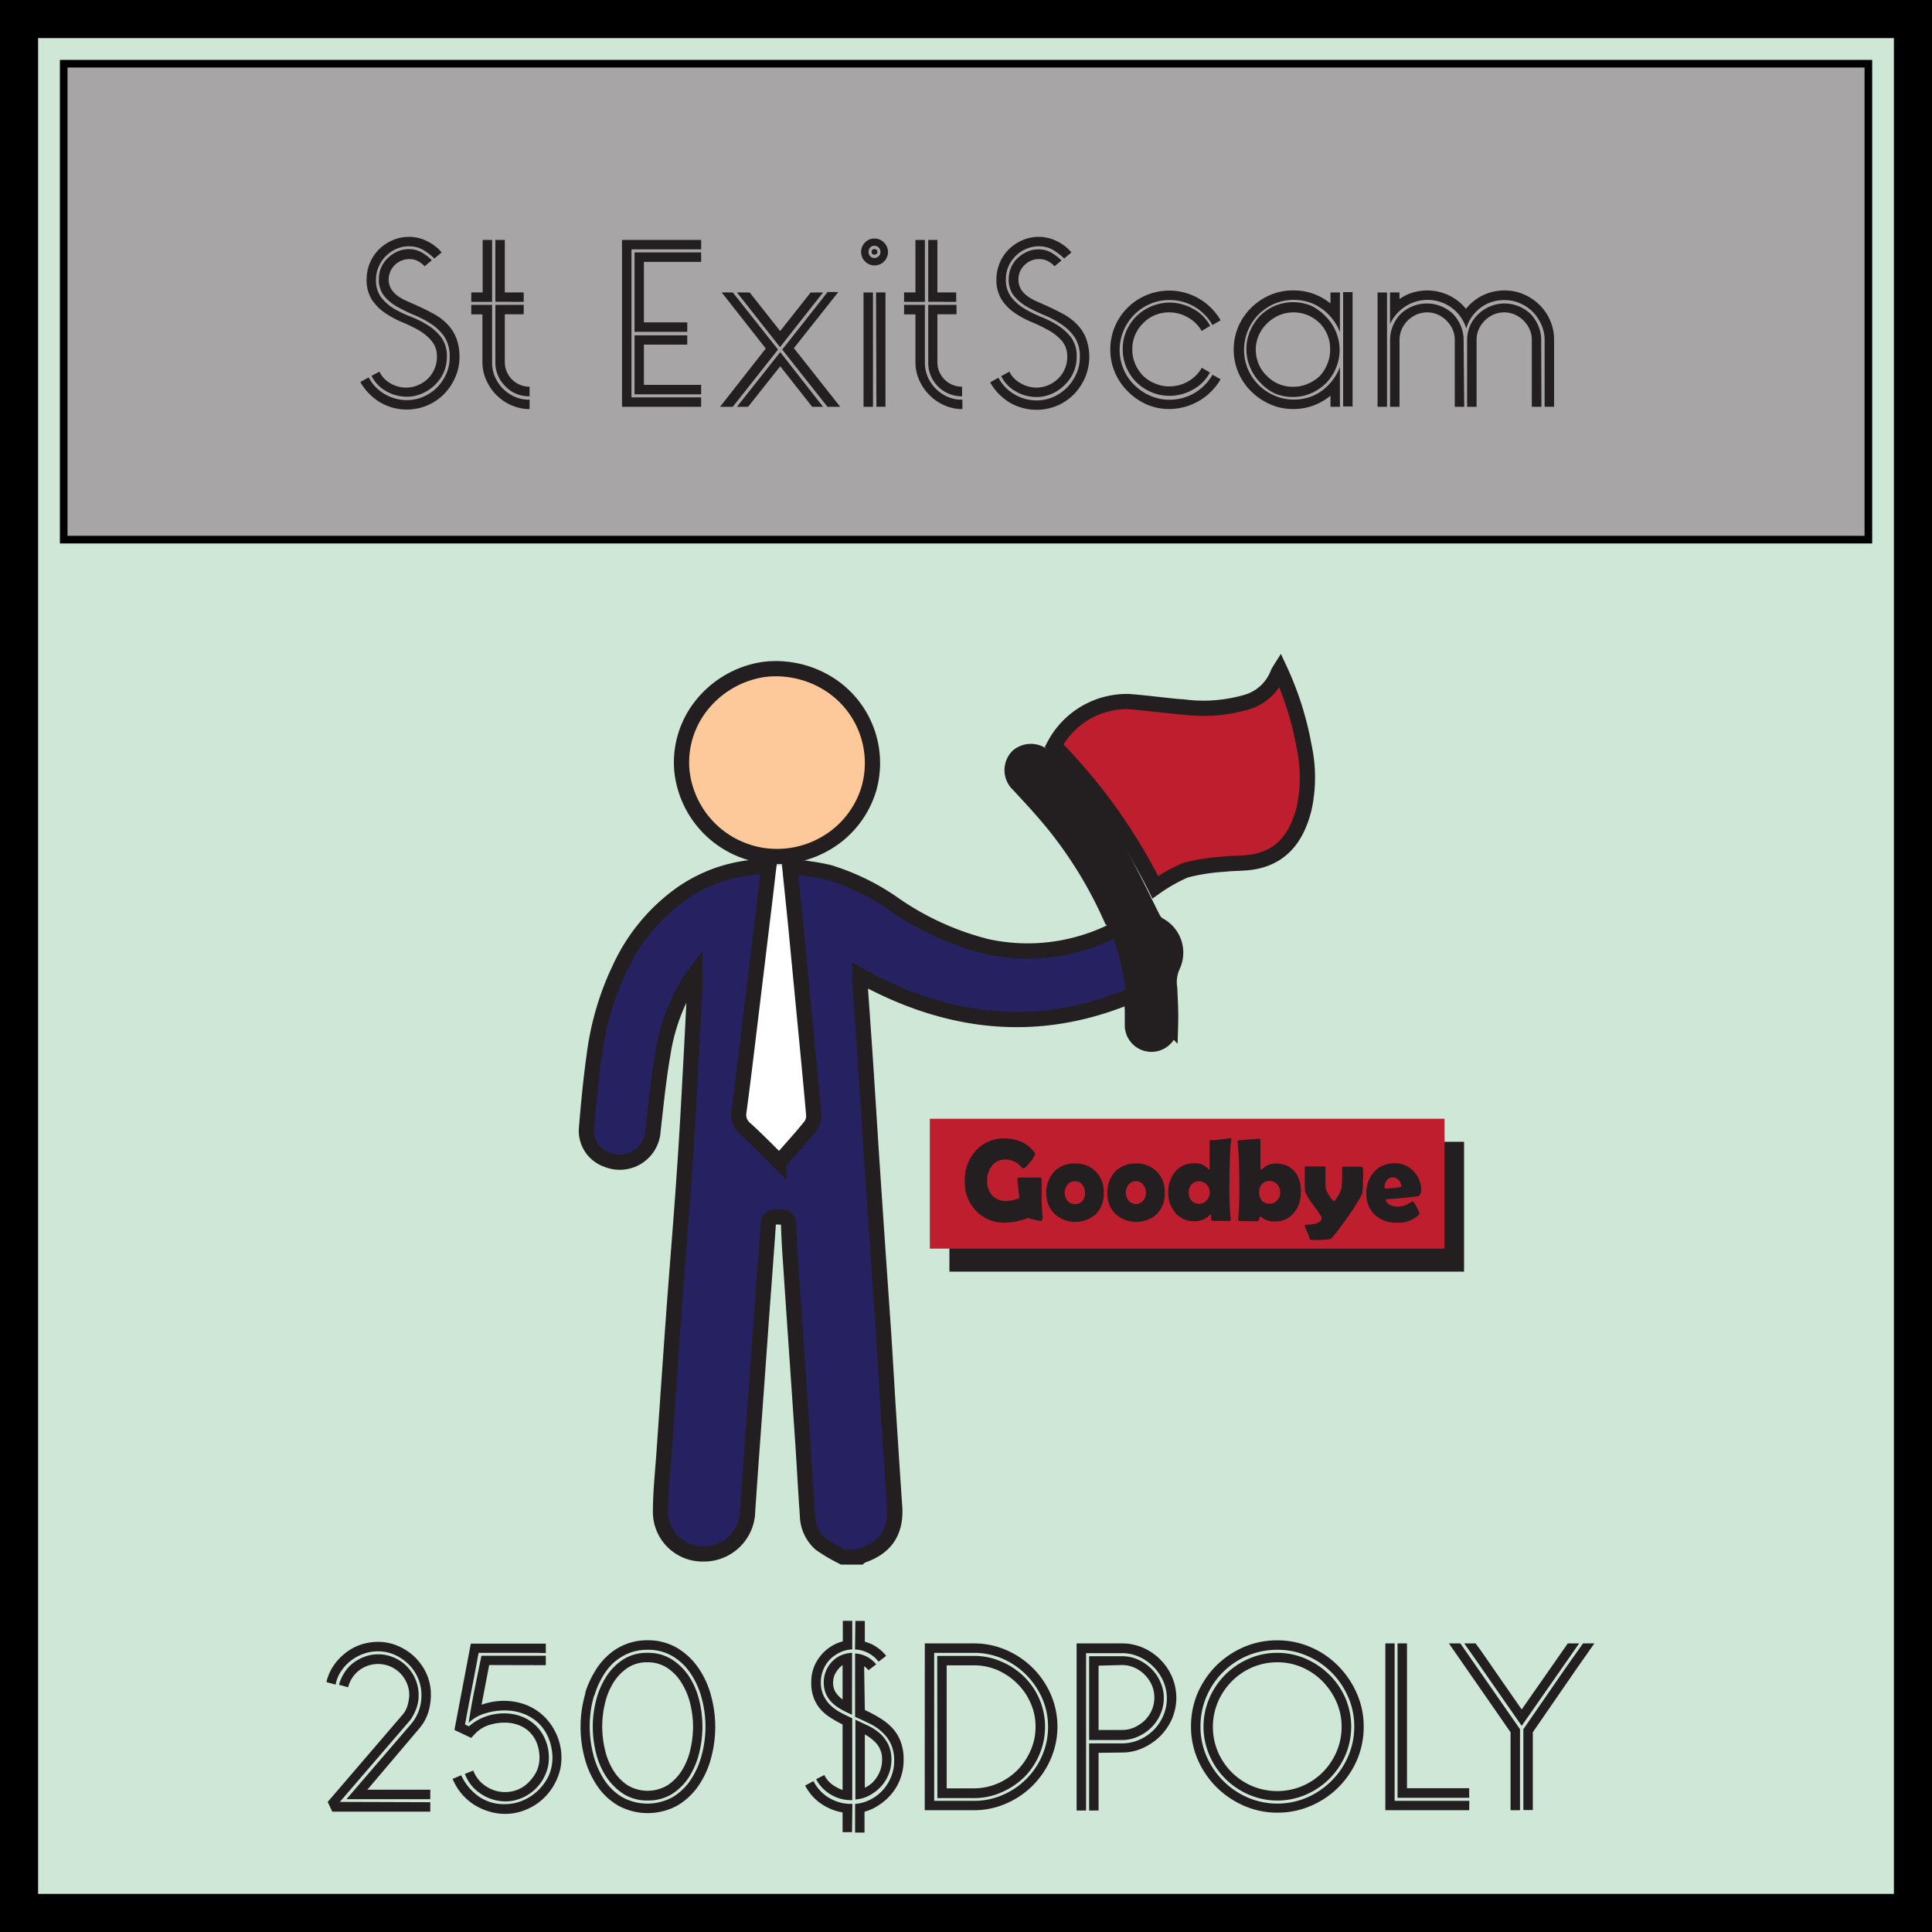<svg xmlns="http://www.w3.org/2000/svg" viewBox="0 0 253.51 253.51"><rect x="0" y="0" width="253.51" height="253.51" fill="#808080" stroke="none"/><defs><style>.cls-1{fill:#cfe7d7;stroke-width:5px;}.cls-1,.cls-3{stroke:#000;}.cls-2{fill:#a7a5a5;}.cls-3{fill:none;}.cls-4,.cls-7{fill:#231f20;}.cls-10,.cls-5{fill:#be1e2d;}.cls-6{fill:#fff;}.cls-10,.cls-7,.cls-8,.cls-9{stroke:#231f20;stroke-miterlimit:10;stroke-width:2px;}.cls-8{fill:#262262;}.cls-9{fill:#fdc99a;}</style></defs><g id="Layer_2" data-name="Layer 2"><g id="Layer_1-2" data-name="Layer 1"><rect class="cls-1" x="2.5" y="2.5" width="248.51" height="248.51"/><rect class="cls-2" x="8.36" y="8.36" width="236.8" height="62.45"/><rect class="cls-3" x="8.36" y="8.36" width="236.8" height="62.45"/><rect class="cls-4" x="124.58" y="149.82" width="67.53" height="17.04"/><rect class="cls-5" x="122.01" y="146.8" width="67.53" height="17.04"/><path class="cls-4" d="M136.75,160c0,.14-.06.2-.21.2a5.08,5.08,0,0,1-.82-.16,8.27,8.27,0,0,1-.84-.23,8.27,8.27,0,0,1-3,.62,5,5,0,0,1-3.8-1.55A5.29,5.29,0,0,1,126.6,155a5.66,5.66,0,0,1,1.43-4,4.91,4.91,0,0,1,3.81-1.62,5.37,5.37,0,0,1,2.15.44,4.13,4.13,0,0,1,1.71,1.35.58.58,0,0,1,.12.25,2.82,2.82,0,0,1-.67,1.08c-.44.56-.73.83-.86.83a1.42,1.42,0,0,1-.35-.3,2.76,2.76,0,0,0-.75-.57,2.56,2.56,0,0,0-1.26-.31,2.14,2.14,0,0,0-1.78.84,3,3,0,0,0-.62,1.93,2.81,2.81,0,0,0,.64,1.93,2.38,2.38,0,0,0,1.87.74,4.54,4.54,0,0,0,1.71-.39c0-.16-.06-.58-.14-1.26a11.94,11.94,0,0,1-.1-1.26.16.16,0,0,1,.1-.17h.12c.15,0,.37,0,.66,0s.51,0,.66,0l.72,0c.32,0,.56,0,.72,0s.19.08.19.25,0,.6,0,1.09,0,.84,0,1.08c0,.65,0,1.61.14,2.9Z"/><path class="cls-4" d="M144.83,156.5a3.79,3.79,0,0,1-1,2.78,4.06,4.06,0,0,1-5.46,0,3.63,3.63,0,0,1-1.07-2.7,3.94,3.94,0,0,1,1-2.82,3.62,3.62,0,0,1,2.76-1.09,3.68,3.68,0,0,1,2.74,1.07A3.72,3.72,0,0,1,144.83,156.5Zm-2.46,0a1.67,1.67,0,0,0-.36-1.05,1.17,1.17,0,0,0-.95-.45,1.22,1.22,0,0,0-1,.47,1.67,1.67,0,0,0,0,2.07,1.22,1.22,0,0,0,1,.47,1.18,1.18,0,0,0,1-.47A1.56,1.56,0,0,0,142.37,156.5Z"/><path class="cls-4" d="M152.83,156.5a3.83,3.83,0,0,1-1,2.78,4.07,4.07,0,0,1-5.47,0,3.62,3.62,0,0,1-1.06-2.7,3.94,3.94,0,0,1,1-2.82,3.62,3.62,0,0,1,2.76-1.09,3.68,3.68,0,0,1,2.74,1.07A3.72,3.72,0,0,1,152.83,156.5Zm-2.46,0a1.67,1.67,0,0,0-.36-1.05,1.24,1.24,0,0,0-1.93,0,1.67,1.67,0,0,0,0,2.07,1.24,1.24,0,0,0,1.94,0A1.56,1.56,0,0,0,150.37,156.5Z"/><path class="cls-4" d="M161.56,149.55c0-.11,0,.06-.06.49s-.09,1.27-.12,2.13-.06,2.1-.06,3.35a37.73,37.73,0,0,0,.17,4.41,1.53,1.53,0,0,1,0,.18s0,.08-.11.09-.84,0-2,0c-.27,0-.43-.05-.47-.15l0-.57a.17.17,0,0,0-.06-.12.33.33,0,0,0-.11.08,2.75,2.75,0,0,1-2,.8,3.16,3.16,0,0,1-2.53-1.11,3.91,3.91,0,0,1-.91-2.67,4,4,0,0,1,.89-2.69,3.16,3.16,0,0,1,2.55-1.13,2.23,2.23,0,0,1,1.77.72q.11.12.15.12s.06-.06.06-.19c0-.39,0-1,0-1.73s0-1.33,0-1.71c0-.15,0-.23.12-.25.32,0,.76,0,1.32-.09a9.66,9.66,0,0,0,1.33-.19C161.51,149.36,161.56,149.43,161.56,149.55Zm-2.82,6.89a1.52,1.52,0,0,0-.41-1,1.34,1.34,0,0,0-1-.44,1.21,1.21,0,0,0-1,.44,1.67,1.67,0,0,0-.36,1.07,1.52,1.52,0,0,0,.36,1,1.22,1.22,0,0,0,1,.45,1.29,1.29,0,0,0,1-.45A1.53,1.53,0,0,0,158.74,156.44Z"/><path class="cls-4" d="M170.68,156.52a3.9,3.9,0,0,1-.9,2.63,3.13,3.13,0,0,1-2.5,1.13,2.56,2.56,0,0,1-1.82-.64.14.14,0,0,0-.09,0c-.05,0-.09.09-.14.28s-.09.28-.15.31-.8,0-2.14,0c-.31,0-.47-.06-.47-.17a.66.66,0,0,1,0-.11,44.28,44.28,0,0,0,.15-4.55c0-2.13-.07-4-.22-5.57v-.08c0-.08.08-.12.23-.13l1.31-.12c.53,0,1-.07,1.3-.07q.15,0,.15.24c0,.2,0,.46,0,.78s0,.65,0,.78c0,.49,0,1.17,0,2,0,.16,0,.23.12.23a.14.14,0,0,0,.11-.06,2.31,2.31,0,0,1,1.77-.72,3.17,3.17,0,0,1,2.57,1.12A4.14,4.14,0,0,1,170.68,156.52Zm-2.71-.08a1.5,1.5,0,0,0-.39-1.05,1.37,1.37,0,0,0-2,0,1.59,1.59,0,0,0-.36,1.07,1.57,1.57,0,0,0,.35,1.06,1.27,1.27,0,0,0,1,.43,1.26,1.26,0,0,0,1-.44A1.57,1.57,0,0,0,168,156.44Z"/><path class="cls-4" d="M178.84,154.84a9.56,9.56,0,0,1-.09,1.77,23.28,23.28,0,0,1-1.65,2.72c-.16.24-.57.81-1.23,1.7a12.16,12.16,0,0,1-1.26,1.55,10.27,10.27,0,0,1-2.3.11.85.85,0,0,1-.43-.07c-.07-.21-.15-.45-.25-.73l-.24-.53a1.52,1.52,0,0,1-.17-.52c0-.09,0-.14.12-.14,1.39,0,2.09-.32,2.09-.95a12.35,12.35,0,0,0-1-1.49,9,9,0,0,1-1.16-1.83,10.4,10.4,0,0,1-.06-1.56c0-.18,0-.45,0-.81s0-.63,0-.81.08-.2.24-.2l1.16,0,1.16,0c.11,0,.16.07.16.23s0,.35,0,.63,0,.5,0,.64c0,.63,0,1.05,0,1.28a3.25,3.25,0,0,0,.45,1q.45.75.66.75c.11,0,.31-.25.58-.74a3.27,3.27,0,0,0,.41-.94,12.56,12.56,0,0,0,.08-1.43,5.82,5.82,0,0,0,0-.61c0-.28,0-.49,0-.63s.06-.14.16-.14l1.14,0,1.15,0a.26.26,0,0,1,.26.2A7,7,0,0,1,178.84,154.84Z"/><path class="cls-4" d="M186.48,156.12c0,.5-.16.79-.49.86l-1.55.17c-.59.06-1.47.14-2.64.23a1.06,1.06,0,0,0,.64.74,2.25,2.25,0,0,0,1,.21,2.84,2.84,0,0,0,1.34-.36l.57-.36a2.24,2.24,0,0,1,.53.77,2.77,2.77,0,0,1,.37.87s0,.1-.11.18a3.73,3.73,0,0,1-2.84,1,4,4,0,0,1-2.88-1,3.68,3.68,0,0,1-1.13-2.82,4.05,4.05,0,0,1,1-2.83,3.52,3.52,0,0,1,2.74-1.14,3.27,3.27,0,0,1,2.45,1.05A3.48,3.48,0,0,1,186.48,156.12Zm-2.62-.46a1.17,1.17,0,0,0-.33-.82,1.07,1.07,0,0,0-.79-.35.92.92,0,0,0-.78.4,1.35,1.35,0,0,0-.29.86c0,.14.07.2.21.2a12.3,12.3,0,0,0,1.73-.17C183.77,155.76,183.86,155.72,183.86,155.66Z"/><path class="cls-6" d="M100,113.73a24.67,24.67,0,0,1,4.34,0c1.75.25,4.6,23,4.6,23l-.75,12.15L103,153.12l-6.9-.68-2-6.58Z"/><path class="cls-7" d="M153.84,126.82a5.21,5.21,0,0,0-.36,2.87c.08,1.64.16,3.28.11,4.92a2.5,2.5,0,1,1-5-.18v-3.21c.59-.09-.78-7.92-2.86-10.88a55.15,55.15,0,0,0-7.79-12.58l-.57-.68c-.43-.51-.88-1-1.34-1.53-.78-.86-1.57-1.71-2.36-2.57a2.58,2.58,0,0,1-.12-3.74,2.65,2.65,0,0,1,3.69.25,61.49,61.49,0,0,1,9.52,12.22c1.62,2.81,3,5.78,4.45,8.66a2.3,2.3,0,0,0,.85,1A4.09,4.09,0,0,1,153.84,126.82Z"/><path class="cls-8" d="M148.59,131.22v-.66l-.16.07c-12.31,5.17-24.11,3.75-35.6-2.62,0,.36-.06.59,0,.82.34,4.89.7,9.79,1,14.68.23,3.5.44,7,.68,10.49q.69,10.31,1.41,20.62c.22,3.38.41,6.76.62,10.13.28,4.31.55,8.62.85,12.92.23,3.31-1.16,5.41-4.36,6.47-.08,0-.14.1-.21.16h-2.23a22.84,22.84,0,0,1-2.92-1.72,5.1,5.1,0,0,1-1.72-3.8c-.23-3.09-.38-6.19-.59-9.29-.52-7.8-1.07-15.6-1.59-23.4-.12-1.8-.25-3.6-.29-5.4,0-.82-.42-1-1.1-1s-1.5-.21-1.57.92c-.27,3.93-.57,7.86-.86,11.79q-.6,8.46-1.22,16.9c-.22,3-.43,6-.63,8.92a5.72,5.72,0,0,1-5.79,5.68,5.51,5.51,0,0,1-5.64-5.49c0-2.77.32-5.52.5-8.27.42-6,.83-12.08,1.27-18.12.46-6.28,1-12.56,1.41-18.84.32-4.52.55-9,.8-13.57.19-3.47.36-6.94.53-10.41,0-.37,0-.74,0-1.42-.33.44-.54.67-.7.93A25.75,25.75,0,0,0,87,138.18c-.59,3.35-.92,6.75-1.31,10.14a4.37,4.37,0,0,1-6,3.86,4,4,0,0,1-2.74-4c.29-3.59.64-7.17,1.17-10.73a37,37,0,0,1,3.19-10.36,24.6,24.6,0,0,1,8.07-9.79,19.68,19.68,0,0,1,10.5-3.56c.27,0,.55-.06,1-.06-.17,1.35-.31,2.65-.46,3.9q-1,8.27-2,16.53c-.47,3.88-.93,7.76-1.45,11.64a2.4,2.4,0,0,0,.81,2.36c1.5,1.35,2.9,2.8,4.43,4.3a5.3,5.3,0,0,0,.61-.57c1.19-1.35,2.4-2.68,3.52-4.08a2.18,2.18,0,0,0,.44-1.42c-.42-4.79-.89-9.57-1.35-14.36l-1.05-10.93c-.24-2.38-.49-4.75-.76-7.42,1.84.29,3.56.45,5.22.87a30.14,30.14,0,0,1,8.55,4.21,37.25,37.25,0,0,0,12.12,5.5,25.13,25.13,0,0,0,16.41-2,.91.91,0,0,0,.38-.27c.12-.16.12-.36,0-.66l-.42-1C147.81,123.3,149.18,131.13,148.59,131.22Z"/><path class="cls-9" d="M103.11,87.81a13,13,0,0,1,6,2.17,12.27,12.27,0,0,1,4.87,13.62,12.37,12.37,0,0,1-5.53,7,12.69,12.69,0,0,1-7.61,1.74,12.56,12.56,0,0,1-11.37-11.27,12,12,0,0,1,2.33-8.19,12.84,12.84,0,0,1,8.19-5A12,12,0,0,1,103.11,87.81Z"/><path class="cls-10" d="M138.31,97.85a10.78,10.78,0,0,1,9.85-5.79c2.44.19,4.87.54,7.31.73a20.17,20.17,0,0,0,8.1-.66,6.23,6.23,0,0,0,4.1-3.76,4.65,4.65,0,0,1,.27-.49,41.11,41.11,0,0,1,3.18,10.06,19.26,19.26,0,0,1,0,8.14c-.88,3.52-2.7,6.29-6.58,7-1.31.24-2.67.16-4,.32a26,26,0,0,0-5,.79,22,22,0,0,0-3.95,2.23A72.39,72.39,0,0,0,138.31,97.85Z"/><path class="cls-4" d="M55.72,34.94a3.38,3.38,0,0,0-.93-.71A2.53,2.53,0,0,0,53.64,34,2.7,2.7,0,0,0,51,36.62a2.38,2.38,0,0,0,.33,1.29,3.2,3.2,0,0,0,.85.91,6.23,6.23,0,0,0,1.15.66l1.2.53c.81.36,1.56.73,2.26,1.11a7.23,7.23,0,0,1,1.84,1.35,5.53,5.53,0,0,1,1.22,1.84,6.66,6.66,0,0,1,.44,2.55,6.47,6.47,0,0,1-.55,2.64,7.19,7.19,0,0,1-1.47,2.2,6.8,6.8,0,0,1-2.19,1.49,6.93,6.93,0,0,1-6.26-.43,7.45,7.45,0,0,1-2.54-2.63l1.1-.61a5.35,5.35,0,0,0,2.09,2.18,5.69,5.69,0,0,0,2.9.8,5.48,5.48,0,0,0,2.2-.45,5.89,5.89,0,0,0,1.81-1.24A6.22,6.22,0,0,0,58.58,49,5.32,5.32,0,0,0,59,46.83a4.58,4.58,0,0,0-.69-2.64,6.32,6.32,0,0,0-1.71-1.67,13.56,13.56,0,0,0-2.24-1.18,19.48,19.48,0,0,1-2.24-1.09,6.16,6.16,0,0,1-1.72-1.42,3.39,3.39,0,0,1-.69-2.22,3.71,3.71,0,0,1,.31-1.51,3.79,3.79,0,0,1,.86-1.23A4.29,4.29,0,0,1,52.16,33a3.64,3.64,0,0,1,1.48-.31,3.32,3.32,0,0,1,1.64.4,6.13,6.13,0,0,1,1.38,1.06ZM49.81,48.75l0,.07a3.48,3.48,0,0,0,1.48,1.51,4,4,0,0,0,2,.53,3.86,3.86,0,0,0,1.58-.33,4,4,0,0,0,1.3-.87,3.94,3.94,0,0,0,.85-1.27,3.84,3.84,0,0,0,.31-1.53,3.14,3.14,0,0,0-.69-2.12A6.55,6.55,0,0,0,55,43.36a20.31,20.31,0,0,0-2.24-1.09,12,12,0,0,1-2.24-1.21,6.29,6.29,0,0,1-1.72-1.73,4.8,4.8,0,0,1-.69-2.71,5.54,5.54,0,0,1,1.64-3.92,5.77,5.77,0,0,1,1.77-1.18,5.31,5.31,0,0,1,2.13-.44,5.24,5.24,0,0,1,2.4.57,5.67,5.67,0,0,1,1.9,1.47l-.95.8a8.13,8.13,0,0,0-1.53-1.16,3.63,3.63,0,0,0-1.82-.44,4.09,4.09,0,0,0-1.66.35A4.46,4.46,0,0,0,49.69,35a4.09,4.09,0,0,0-.35,1.66A3.75,3.75,0,0,0,50,39a6.23,6.23,0,0,0,1.71,1.51A15.71,15.71,0,0,0,54,41.59a13.47,13.47,0,0,1,2.24,1.15,6.38,6.38,0,0,1,1.71,1.6,4.18,4.18,0,0,1,.69,2.52,5,5,0,0,1-.42,2,5.16,5.16,0,0,1-1.15,1.65,5.45,5.45,0,0,1-1.69,1.13,5,5,0,0,1-2,.42,5.46,5.46,0,0,1-2.72-.74,4.67,4.67,0,0,1-1.91-2Z"/><path class="cls-4" d="M63.33,31.48h1.24v8.13H61.84V38.37h1.49ZM64.57,40v7.57a4.68,4.68,0,0,0,.36,1.84,5,5,0,0,0,1,1.52A5.17,5.17,0,0,0,67.41,52a4.47,4.47,0,0,0,1.82.44h.26v1.24a5.85,5.85,0,0,1-2.35-.49,6.4,6.4,0,0,1-2-1.35,6.52,6.52,0,0,1-1.35-2,5.69,5.69,0,0,1-.49-2.35V41.25H61.84V40Zm.43-.4V31.48h1.24v6.89h2.48v1.24ZM69.27,52a4.43,4.43,0,0,1-1.66-.38,4.37,4.37,0,0,1-1.37-1,4.42,4.42,0,0,1-.91-1.38,4.33,4.33,0,0,1-.33-1.7V40h3.72v1.24H66.24v6.26a3.23,3.23,0,0,0,3.25,3.24V52Z"/><path class="cls-4" d="M92,53.38H81.62V31.48H92v1.24H82.86V52.14H92ZM84.49,42.3h5.69v1.24H83.26V33.12H92v1.24H84.49Zm5.69,2.92H84.49V50.5H92v1.24H83.26V44h6.92Z"/><path class="cls-4" d="M94.48,53.38l6-7.65L94.7,38.37h1.45l5.94,7.5-5.94,7.51Zm3.89-15,4,5.06,4-5.06H108l-.55.69-5.1,6.48L96.7,38.37Zm8.2,15-4.19-5.32-4.22,5.32H96.7l5.68-7.18L108,53.38Zm3.68,0h-1.67l-5.94-7.51,5.17-6.55.77-1H110l-5.83,7.36Z"/><path class="cls-4" d="M114.73,31.3a1.71,1.71,0,0,1,1.26.52,1.74,1.74,0,0,1,0,2.5,1.74,1.74,0,0,1-1.26.51,1.77,1.77,0,0,1-1.24-3A1.67,1.67,0,0,1,114.73,31.3Zm-1.42,22.08v-15h1.24v15Zm1.42-21.13a.75.75,0,0,0-.55.23.84.84,0,0,0-.21.57.79.79,0,0,0,.21.56.72.72,0,0,0,.55.24.78.78,0,0,0,.57-.24.77.77,0,0,0,.23-.56.79.79,0,0,0-.8-.8Zm0,.43c.27,0,.4.13.4.37s-.13.36-.4.36a.32.32,0,0,1-.36-.36A.33.33,0,0,1,114.73,32.68Zm.22,5.69h1.24v15H115Z"/><path class="cls-4" d="M120.12,31.48h1.24v8.13h-2.73V38.37h1.49ZM121.36,40v7.57a4.68,4.68,0,0,0,.36,1.84,5,5,0,0,0,1,1.52A5,5,0,0,0,124.2,52a4.47,4.47,0,0,0,1.82.44h.26v1.24a5.85,5.85,0,0,1-2.35-.49,6.5,6.5,0,0,1-3.32-3.32,5.85,5.85,0,0,1-.49-2.35V41.25h-1.49V40Zm.44-.4V31.48H123v6.89h2.47v1.24ZM126.06,52a4.47,4.47,0,0,1-1.66-.38,4.41,4.41,0,0,1-2.27-2.33,4.33,4.33,0,0,1-.33-1.7V40h3.71v1.24H123v6.26a3.21,3.21,0,0,0,3.24,3.24V52Z"/><path class="cls-4" d="M138.37,34.94a3.11,3.11,0,0,0-.93-.71A2.46,2.46,0,0,0,136.3,34a2.57,2.57,0,0,0-1.86.78,2.53,2.53,0,0,0-.8,1.88,2.38,2.38,0,0,0,.33,1.29,3.06,3.06,0,0,0,.85.91,5.92,5.92,0,0,0,1.15.66l1.2.53c.8.36,1.56.73,2.26,1.11a7.41,7.41,0,0,1,1.84,1.35,5.53,5.53,0,0,1,1.22,1.84,7.06,7.06,0,0,1-.11,5.19,7.38,7.38,0,0,1-1.47,2.2,6.8,6.8,0,0,1-2.19,1.49,7,7,0,0,1-6.27-.43,7.42,7.42,0,0,1-2.53-2.63l1.09-.61a5.44,5.44,0,0,0,2.1,2.18,5.69,5.69,0,0,0,2.9.8,5.48,5.48,0,0,0,2.2-.45,5.84,5.84,0,0,0,1.8-1.24,6,6,0,0,0,1.22-1.8,5.17,5.17,0,0,0,.46-2.18,4.58,4.58,0,0,0-.69-2.64,6.51,6.51,0,0,0-1.72-1.67A13.17,13.17,0,0,0,137,41.34a20.31,20.31,0,0,1-2.24-1.09,6.12,6.12,0,0,1-1.71-1.42,3.39,3.39,0,0,1-.69-2.22,3.71,3.71,0,0,1,.31-1.51,3.77,3.77,0,0,1,.85-1.23,4.48,4.48,0,0,1,1.26-.84,3.64,3.64,0,0,1,1.48-.31,3.35,3.35,0,0,1,1.64.4,6.36,6.36,0,0,1,1.38,1.06Zm-5.9,13.81,0,.07A3.51,3.51,0,0,0,134,50.33a4.1,4.1,0,0,0,2,.53,4.12,4.12,0,0,0,2.87-1.2,4,4,0,0,0,.86-1.27,3.84,3.84,0,0,0,.31-1.53,3.14,3.14,0,0,0-.69-2.12,6.61,6.61,0,0,0-1.72-1.38,19.48,19.48,0,0,0-2.24-1.09,12.29,12.29,0,0,1-2.24-1.21,6.13,6.13,0,0,1-1.71-1.73,4.8,4.8,0,0,1-.69-2.71,5.54,5.54,0,0,1,1.64-3.92,5.77,5.77,0,0,1,1.77-1.18,5.36,5.36,0,0,1,4.53.13,5.78,5.78,0,0,1,1.9,1.47l-.95.8a8.13,8.13,0,0,0-1.53-1.16,3.63,3.63,0,0,0-1.82-.44,4.05,4.05,0,0,0-1.66.35,4.43,4.43,0,0,0-2.3,2.29,4.08,4.08,0,0,0-.34,1.66,3.75,3.75,0,0,0,.69,2.35,6.23,6.23,0,0,0,1.71,1.51,16.11,16.11,0,0,0,2.24,1.11,13.09,13.09,0,0,1,2.24,1.15,6.57,6.57,0,0,1,1.72,1.6,4.18,4.18,0,0,1,.69,2.52,5,5,0,0,1-.42,2,5.16,5.16,0,0,1-1.15,1.65A5.45,5.45,0,0,1,138,51.68a5,5,0,0,1-2,.42,5.43,5.43,0,0,1-2.72-.74,4.67,4.67,0,0,1-1.91-2Z"/><path class="cls-4" d="M160.16,49.77a7.84,7.84,0,0,1-6.74,3.9,7.28,7.28,0,0,1-3-.62A8.11,8.11,0,0,1,148,51.37a7.86,7.86,0,0,1-1.69-2.47,7.57,7.57,0,0,1-.62-3,7.81,7.81,0,0,1,.58-3,7.69,7.69,0,0,1,1.68-2.51h0a7.63,7.63,0,0,1,2.52-1.68,7.87,7.87,0,0,1,2.95-.58,7.77,7.77,0,0,1,6.74,3.9l-1.06.62a7.92,7.92,0,0,0-.47-.71,5.62,5.62,0,0,0-.55-.64h0a6.43,6.43,0,0,0-4.52-1.93h-.11a6.32,6.32,0,0,0-2.53.51,6.74,6.74,0,0,0-2.08,1.4,6.56,6.56,0,0,0-1.4,2.09,6.46,6.46,0,0,0,1.4,7.15,6.92,6.92,0,0,0,2.08,1.4,6.17,6.17,0,0,0,2.53.53h.11a6.43,6.43,0,0,0,4.52-1.93h0a5.62,5.62,0,0,0,.55-.64,7.92,7.92,0,0,0,.47-.71Zm-2.48-6.34a4.75,4.75,0,0,0-1.84-1.8,4.84,4.84,0,0,0-2.42-.64A4.67,4.67,0,0,0,150,42.41h0a4.7,4.7,0,0,0-1.42,3.46,4.65,4.65,0,0,0,.38,1.88A5.12,5.12,0,0,0,150,49.32a5,5,0,0,0,1.56,1,4.65,4.65,0,0,0,1.88.38,4.94,4.94,0,0,0,2.42-.63,4.84,4.84,0,0,0,1.84-1.81l1.06.62a5.5,5.5,0,0,1-2.22,2.24,6.2,6.2,0,0,1-5.45.35,6.5,6.5,0,0,1-1.95-1.29,6.19,6.19,0,0,1-1.33-1.95,6,6,0,0,1-.49-2.41,5.88,5.88,0,0,1,.49-2.42,6.22,6.22,0,0,1,1.33-1.93,6.32,6.32,0,0,1,4.37-1.77h.15a6.51,6.51,0,0,1,3,.88,5.38,5.38,0,0,1,2.13,2.18Z"/><path class="cls-4" d="M174.58,51.92a7.54,7.54,0,0,1-4.91,1.75,7.28,7.28,0,0,1-3-.62,8.11,8.11,0,0,1-2.48-1.68,7.7,7.7,0,0,1-1.69-2.47,7.74,7.74,0,0,1,0-6.07,7.88,7.88,0,0,1,1.69-2.46,8.06,8.06,0,0,1,2.48-1.66,7.44,7.44,0,0,1,3-.6,7.55,7.55,0,0,1,4.91,1.71V38.37h1.24v5.21a6.75,6.75,0,0,0-1.49-2.31h0a6.84,6.84,0,0,0-2-1.4,6.45,6.45,0,0,0-2.57-.52,6.37,6.37,0,0,0-2.54.51,6.7,6.7,0,0,0-2.07,1.4,6.6,6.6,0,0,0-1.39,7.21,6.74,6.74,0,0,0,1.42,2.07,6.87,6.87,0,0,0,2.08,1.38,6.25,6.25,0,0,0,2.5.51,6.44,6.44,0,0,0,2.57-.51,6.24,6.24,0,0,0,2-1.42h0a6.92,6.92,0,0,0,1.49-2.33v5.21h-1.24Zm-9.21-1.71a6.43,6.43,0,0,1-1.33-2,5.81,5.81,0,0,1-.49-2.39,5.87,5.87,0,0,1,.47-2.35,6.5,6.5,0,0,1,1.29-2,6.36,6.36,0,0,1,1.95-1.33,6.2,6.2,0,0,1,4.83,0A6.61,6.61,0,0,1,174,41.57a6.2,6.2,0,0,1,1.31,2,6.11,6.11,0,0,1,0,4.7,6.2,6.2,0,0,1-1.31,2,6.43,6.43,0,0,1-1.95,1.33,5.88,5.88,0,0,1-2.42.49,6,6,0,0,1-2.37-.47A6.22,6.22,0,0,1,165.37,50.21Zm.87-.88a4.67,4.67,0,0,0,3.43,1.42,4.72,4.72,0,0,0,1.91-.38,5.09,5.09,0,0,0,1.57-1,4.92,4.92,0,0,0,1-1.57,4.65,4.65,0,0,0,.38-1.88A4.6,4.6,0,0,0,174.2,44a4.81,4.81,0,0,0-1-1.57,5.12,5.12,0,0,0-1.57-1.06,4.9,4.9,0,0,0-1.91-.38,4.82,4.82,0,0,0-1.88.38,5.12,5.12,0,0,0-1.57,1.06A4.81,4.81,0,0,0,165.17,44a4.61,4.61,0,0,0-.39,1.87,5,5,0,0,0,.37,1.88A4.58,4.58,0,0,0,166.24,49.33Zm10-11h1.24v15h-1.24Z"/><path class="cls-4" d="M182,53.38h-1.24v-15H182v15Zm1.64-14.14a5.93,5.93,0,0,1,1.73-.85,6.86,6.86,0,0,1,1.92-.28,6.61,6.61,0,0,1,2.77.62,6.38,6.38,0,0,1,2.3,1.79,6.51,6.51,0,0,1,2.26-1.79,6.59,6.59,0,0,1,2.81-.62,6.25,6.25,0,0,1,2.5.51A6.49,6.49,0,0,1,202,40a6.37,6.37,0,0,1,1.92,4.59v8.78h-1.24V44.62a4.89,4.89,0,0,0-.42-2,5.81,5.81,0,0,0-1.12-1.68,5.31,5.31,0,0,0-1.68-1.14,5,5,0,0,0-2-.42,5.11,5.11,0,0,0-3.18,1,5.2,5.2,0,0,0-1.88,2.72,5.37,5.37,0,0,0-1.87-2.68,5.36,5.36,0,0,0-6.14-.2,5.69,5.69,0,0,0-2,2.3V38.37h1.24Zm8.49,14.14h-1.24V44.6a3.46,3.46,0,0,0-.29-1.39,3.89,3.89,0,0,0-1.93-1.93,3.46,3.46,0,0,0-1.39-.29,3.53,3.53,0,0,0-1.42.29,3.86,3.86,0,0,0-1.15.79,3.79,3.79,0,0,0-.78,1.14,3.46,3.46,0,0,0-.29,1.39v8.78h-1.24V44.62a4.73,4.73,0,0,1,.38-1.89,5.06,5.06,0,0,1,1-1.53v0a4.91,4.91,0,0,1,1.55-1,4.91,4.91,0,0,1,3.79,0,5,5,0,0,1,1.55,1v0a5.24,5.24,0,0,1,1,1.53,4.73,4.73,0,0,1,.38,1.89Zm10.13,0H201V44.6a3.46,3.46,0,0,0-.29-1.39,3.81,3.81,0,0,0-.79-1.14,3.86,3.86,0,0,0-1.15-.79,3.38,3.38,0,0,0-1.38-.29,3.53,3.53,0,0,0-1.42.29,3.86,3.86,0,0,0-1.15.79,3.61,3.61,0,0,0-.78,1.14,3.3,3.3,0,0,0-.29,1.39v8.78h-1.24V44.62A4.6,4.6,0,0,1,194,41.2v0a4.82,4.82,0,0,1,1.53-1,4.89,4.89,0,0,1,3.78,0,4.82,4.82,0,0,1,1.53,1v0a4.88,4.88,0,0,1,1,1.53,4.57,4.57,0,0,1,.39,1.89Z"/><path class="cls-4" d="M48.2,234.84h8.26v1.24h-11l8.6-10a5.8,5.8,0,0,0,1.24-3.68,5.57,5.57,0,0,0-.44-2.17,5.65,5.65,0,0,0-1.22-1.82,6.3,6.3,0,0,0-1.82-1.26,5.45,5.45,0,0,0-2.24-.47,5.58,5.58,0,0,0-1.83.31,6,6,0,0,0-1.67.89,5.77,5.77,0,0,0-1.31,1.39,4.51,4.51,0,0,0-.73,1.78l-1.2-.33a6.11,6.11,0,0,1,.91-2.13,7.25,7.25,0,0,1,1.55-1.67,6.6,6.6,0,0,1,2-1.1,7.08,7.08,0,0,1,2.28-.38,6.51,6.51,0,0,1,2.67.55A7.15,7.15,0,0,1,56,219.7a6.72,6.72,0,0,1,.54,2.68,7.84,7.84,0,0,1-.36,2.35A5.94,5.94,0,0,1,55,226.82Zm8.26,1.64v1.24H43.6L43,236.44,52.82,225a3.22,3.22,0,0,0,.64-1.16,6.14,6.14,0,0,0,.24-1.31v-.15a3.82,3.82,0,0,0-.33-1.55,4.09,4.09,0,0,0-6.23-1.66,4,4,0,0,0-1.46,2.23v0l-1.2-.33a5.76,5.76,0,0,1,.75-1.65,4.73,4.73,0,0,1,1.18-1.26,5.76,5.76,0,0,1,1.51-.8,4.9,4.9,0,0,1,1.7-.29,5.08,5.08,0,0,1,2.05.42,5.18,5.18,0,0,1,1.68,1.13,5.44,5.44,0,0,1,1.13,1.65,5.27,5.27,0,0,1,.45,2v.25a4.75,4.75,0,0,1-.31,1.68,5.89,5.89,0,0,1-.81,1.53l-9.22,10.71Z"/><path class="cls-4" d="M64.19,218.48l-1,5.21a8.59,8.59,0,0,1,2.92-.51,8,8,0,0,1,3,.56,7.15,7.15,0,0,1,2.39,1.59,7.66,7.66,0,0,1,1.58,2.39,7.34,7.34,0,0,1,.59,2.93,6.75,6.75,0,0,1-.61,2.84,7.71,7.71,0,0,1-1.6,2.35,7.31,7.31,0,0,1-2.35,1.58,7,7,0,0,1-2.84.59,7.19,7.19,0,0,1-2.15-.33,7.9,7.9,0,0,1-2-.93,7.31,7.31,0,0,1-1.6-1.44,7.46,7.46,0,0,1-1.13-1.89l1.13-.48a7,7,0,0,0,2.3,2.79,5.75,5.75,0,0,0,3.42,1,5.81,5.81,0,0,0,2.39-.49,6.43,6.43,0,0,0,2-1.33A6.61,6.61,0,0,0,72,233a5.85,5.85,0,0,0,.49-2.35,6.82,6.82,0,0,0-.37-2.2,5.8,5.8,0,0,0-1.13-2A5.89,5.89,0,0,0,69,225a6.85,6.85,0,0,0-2.88-.56,8.35,8.35,0,0,0-2.5.4,5.11,5.11,0,0,0-2.13,1.24c.22-1.44.48-2.9.78-4.39s.61-3,.9-4.43h8.45v1.24Zm6.19-1.6H62.8c-.29,1.6-.59,3.17-.89,4.71s-.6,3.11-.89,4.69a2,2,0,0,0,.27.12l.24.13a6.59,6.59,0,0,1,2.13-1.27,7.09,7.09,0,0,1,2.46-.44,6.27,6.27,0,0,1,2.38.44,5.47,5.47,0,0,1,3.08,3.08,6.05,6.05,0,0,1,.44,2.31,5.29,5.29,0,0,1-.46,2.2,5.82,5.82,0,0,1-3.06,3.06,5.29,5.29,0,0,1-2.2.46,5.78,5.78,0,0,1-3.21-1A5.2,5.2,0,0,1,61,232.76l1.13-.44,0,.08a4.21,4.21,0,0,0,1.66,2,4.49,4.49,0,0,0,4.22.4,4.24,4.24,0,0,0,1.42-1,5.34,5.34,0,0,0,1-1.42,4.25,4.25,0,0,0,.36-1.75,5.41,5.41,0,0,0-.25-1.62,4.09,4.09,0,0,0-2.24-2.55,5.09,5.09,0,0,0-2.17-.42,6.4,6.4,0,0,0-2.1.36,4.33,4.33,0,0,0-1.76,1.17l-.44.47L59.63,227l2.15-11.33h9.84v1.24Z"/><path class="cls-4" d="M76.79,222.12A12.39,12.39,0,0,1,78,219.41a8.74,8.74,0,0,1,1.75-2.18,7.56,7.56,0,0,1,5.24-2,7.47,7.47,0,0,1,3.85,1,8.91,8.91,0,0,1,2.76,2.57,11.63,11.63,0,0,1,1.68,3.63,15.33,15.33,0,0,1,.57,4.15,15.51,15.51,0,0,1-.57,4.19,11.47,11.47,0,0,1-1.68,3.62,8.62,8.62,0,0,1-2.76,2.55,8.11,8.11,0,0,1-7.69,0,8.38,8.38,0,0,1-2.75-2.55,11.89,11.89,0,0,1-1.66-3.62,15.75,15.75,0,0,1,.09-8.64Zm1.17.36a13.45,13.45,0,0,0-.44,2,14.84,14.84,0,0,0,.33,5.74,10.9,10.9,0,0,0,1.4,3.26,7.3,7.3,0,0,0,2.35,2.31,6.88,6.88,0,0,0,6.7,0,7.46,7.46,0,0,0,2.37-2.31,10.68,10.68,0,0,0,1.42-3.26,14.28,14.28,0,0,0,.48-3.67,14.13,14.13,0,0,0-.48-3.65,10.78,10.78,0,0,0-1.42-3.24,7.46,7.46,0,0,0-2.37-2.31,6.26,6.26,0,0,0-3.35-.87,6.39,6.39,0,0,0-2.49.47,7.11,7.11,0,0,0-2,1.27A8,8,0,0,0,79,220.13,10.39,10.39,0,0,0,78,222.48Zm7-5.6a5.8,5.8,0,0,1,3.21.87A7.58,7.58,0,0,1,90.43,220a9.92,9.92,0,0,1,1.32,3.12,14.3,14.3,0,0,1,0,6.88,10.6,10.6,0,0,1-1.3,3.12,7.51,7.51,0,0,1-2.23,2.26,5.86,5.86,0,0,1-3.25.87,5.73,5.73,0,0,1-3.21-.89,7.89,7.89,0,0,1-2.25-2.28A10,10,0,0,1,78.2,230a14.46,14.46,0,0,1-.42-3.41,14,14,0,0,1,.43-3.44A10.44,10.44,0,0,1,79.55,220a7.54,7.54,0,0,1,2.24-2.26A5.74,5.74,0,0,1,85,216.88Zm0,1.24a4.53,4.53,0,0,0-2.71.8,6.46,6.46,0,0,0-1.84,2,9.18,9.18,0,0,0-1.06,2.73,13.4,13.4,0,0,0-.33,2.88,13.71,13.71,0,0,0,.33,2.93,8.88,8.88,0,0,0,1.06,2.73,6.35,6.35,0,0,0,1.84,2,5.08,5.08,0,0,0,5.44,0,6.43,6.43,0,0,0,1.86-2,9,9,0,0,0,1.06-2.72,13.39,13.39,0,0,0,.33-2.91,13.12,13.12,0,0,0-.33-2.84A9.41,9.41,0,0,0,89.54,221a6.26,6.26,0,0,0-1.86-2.06A4.61,4.61,0,0,0,85,218.12Z"/><path class="cls-4" d="M111.8,240.41h-1.24v-2.59a7.08,7.08,0,0,1-2.91-1.21,6.39,6.39,0,0,1-2-2.32l1.09-.58a5.38,5.38,0,0,0,2,2.17,5.63,5.63,0,0,0,3,.82h.11Zm-3.64-7.5a3.57,3.57,0,0,0,1,1.22,5.65,5.65,0,0,0,1.4.75v-8.6a17.1,17.1,0,0,1-1.64-.93,6,6,0,0,1-1.31-1.13,4.81,4.81,0,0,1-.85-1.48,5.52,5.52,0,0,1-.31-2,5.34,5.34,0,0,1,1.14-3.37,5.57,5.57,0,0,1,3-2v-2.69h1.24v3.75a4,4,0,0,0-1.58.38,4.71,4.71,0,0,0-1.32.91,4.35,4.35,0,0,0-.89,1.35,4.2,4.2,0,0,0-.33,1.66,4.08,4.08,0,0,0,.35,1.75,4.28,4.28,0,0,0,.91,1.27,6.12,6.12,0,0,0,1.31.95c.5.26,1,.52,1.55.76v10.75h-.11a5.17,5.17,0,0,1-2.73-.75,5,5,0,0,1-1.9-2ZM111.8,225c-.49-.22-1-.45-1.4-.69a5.58,5.58,0,0,1-1.19-.86,4,4,0,0,1-.82-1.15,4,4,0,0,1,0-3.06,3.85,3.85,0,0,1,.8-1.22,3.74,3.74,0,0,1,1.18-.82,4.33,4.33,0,0,1,1.44-.33Zm-1.24-6.52a3.53,3.53,0,0,0-.89,1,2.46,2.46,0,0,0-.35,1.3,2.3,2.3,0,0,0,.35,1.31,3.83,3.83,0,0,0,.89.91Zm1.68-5.79h1.24v2.73a4.89,4.89,0,0,1,1.56.71,5.25,5.25,0,0,1,1.24,1.15l-1,.76a4.09,4.09,0,0,0-3.09-1.6Zm1.24,11.69c.73.34,1.41.7,2,1.07a7.4,7.4,0,0,1,1.64,1.33,5.48,5.48,0,0,1,1.07,1.77,6.72,6.72,0,0,1,.38,2.42,6.91,6.91,0,0,1-.36,2.21,6.65,6.65,0,0,1-1.06,2,7.11,7.11,0,0,1-1.64,1.55,6.5,6.5,0,0,1-2.07,1v2.73h-1.24v-3.75a5.57,5.57,0,0,0,3.64-1.82,5.86,5.86,0,0,0,1.09-1.75,5.42,5.42,0,0,0,.4-2.08,5.14,5.14,0,0,0-.43-2.22,5,5,0,0,0-1.15-1.56,6.59,6.59,0,0,0-1.6-1.1c-.6-.29-1.2-.57-1.81-.84l-.14-.07v-8.31a3.83,3.83,0,0,1,2.77,1.43l-1,.76-.27-.27a1.5,1.5,0,0,0-.31-.24Zm-1.24,1.27,1.73.82a6.46,6.46,0,0,1,1.51,1,4.86,4.86,0,0,1,1.08,1.44,4.66,4.66,0,0,1,.41,2,5.17,5.17,0,0,1-1.38,3.52,5.69,5.69,0,0,1-1.51,1.16,4.54,4.54,0,0,1-1.84.53Zm1.24,8.93a3.73,3.73,0,0,0,1.64-1.49,4.06,4.06,0,0,0,.62-2.12,3.14,3.14,0,0,0-.66-2.11,5.58,5.58,0,0,0-1.6-1.27Z"/><path class="cls-4" d="M121.35,215.64h6.44a10.53,10.53,0,0,1,4.21.86,11.16,11.16,0,0,1,5.87,5.81,10.65,10.65,0,0,1,0,8.5,11.17,11.17,0,0,1-5.86,5.85,10.54,10.54,0,0,1-4.23.87h-6.44Zm1.23,1.24V236.3h5.21a9.35,9.35,0,0,0,3.77-.77,9.85,9.85,0,0,0,3.1-2.09,9.7,9.7,0,0,0,2.09-3.09,9.37,9.37,0,0,0,.77-3.76,9.22,9.22,0,0,0-.78-3.77,10.37,10.37,0,0,0-2.12-3.09,10,10,0,0,0-3.09-2.09,9.33,9.33,0,0,0-3.74-.76Zm.4.4h4.83a8.79,8.79,0,0,1,3.59.75,9.58,9.58,0,0,1,3,2,9.3,9.3,0,0,1,2,2.95,9.27,9.27,0,0,1,0,7.21,9.35,9.35,0,0,1-2,3,9.94,9.94,0,0,1-3,2,8.79,8.79,0,0,1-3.59.75H123Zm1.24,1.24v16.14h3.57a7.88,7.88,0,0,0,3.12-.64,8.31,8.31,0,0,0,2.57-1.73,8.51,8.51,0,0,0,1.74-2.57,7.6,7.6,0,0,0,.66-3.15,7.48,7.48,0,0,0-.66-3.13,8.13,8.13,0,0,0-1.76-2.55,8.58,8.58,0,0,0-2.57-1.74,7.71,7.71,0,0,0-3.1-.63Z"/><path class="cls-4" d="M144.15,230v7.57h-1.24v-8.81h4.3a5.71,5.71,0,0,0,2.28-.47,6,6,0,0,0,3.15-3.16,5.79,5.79,0,0,0,.47-2.29,5.51,5.51,0,0,0-.47-2.23,6.3,6.3,0,0,0-3.15-3.2,5.4,5.4,0,0,0-2.28-.49h-4.7v20.65h-1.24V215.64h5.94a6.9,6.9,0,0,1,2.75.56,7.36,7.36,0,0,1,3.83,3.83,7,7,0,0,1,0,5.5,7.61,7.61,0,0,1-1.55,2.28,7.83,7.83,0,0,1-2.28,1.56,6.6,6.6,0,0,1-2.75.59Zm-1.24-12.68h4.3a5.15,5.15,0,0,1,2.13.45,6,6,0,0,1,1.75,1.21,5.46,5.46,0,0,1,1.18,1.75,5,5,0,0,1,.44,2.09,5.07,5.07,0,0,1-.44,2.1,5.52,5.52,0,0,1-1.18,1.74,5.8,5.8,0,0,1-1.75,1.2,5,5,0,0,1-2.13.46h-4.3Zm1.24,1.24V227h3.06a4,4,0,0,0,1.64-.34,4.86,4.86,0,0,0,1.35-.91,4.28,4.28,0,0,0,.93-1.35,4.08,4.08,0,0,0,.34-1.66,4,4,0,0,0-.34-1.64,4.52,4.52,0,0,0-2.28-2.28,4,4,0,0,0-1.64-.34Z"/><path class="cls-4" d="M159.6,218.55a11.82,11.82,0,0,1,3.68-2.46,11.07,11.07,0,0,1,4.33-.85,10.85,10.85,0,0,1,4.41.91,11.39,11.39,0,0,1,3.61,2.48,12,12,0,0,1,2.42,3.6,10.8,10.8,0,0,1,.89,4.34,11,11,0,0,1-.89,4.39,11.47,11.47,0,0,1-6.05,6,11,11,0,0,1-4.39.89,10.89,10.89,0,0,1-4.35-.89,11.83,11.83,0,0,1-3.61-2.43,11.58,11.58,0,0,1-2.46-3.59,10.73,10.73,0,0,1-.91-4.42,11.13,11.13,0,0,1,.86-4.34A11.76,11.76,0,0,1,159.6,218.55Zm.87.87a10,10,0,0,0-2.95,7.13,9.77,9.77,0,0,0,.8,3.91,10.4,10.4,0,0,0,5.39,5.4,9.91,9.91,0,0,0,7.8,0,10.38,10.38,0,0,0,3.2-2.18,10.21,10.21,0,0,0,2.19-3.22,9.77,9.77,0,0,0,.8-3.91,9.6,9.6,0,0,0-.8-3.89,10.53,10.53,0,0,0-2.17-3.2,10.15,10.15,0,0,0-3.2-2.18,9.65,9.65,0,0,0-3.92-.8,10,10,0,0,0-7.14,2.94Zm7.14-2.54a9.18,9.18,0,0,1,3.74.78,10.31,10.31,0,0,1,3.09,2.1,9.64,9.64,0,0,1,2.1,3.07,9.56,9.56,0,0,1,0,7.47,9.88,9.88,0,0,1-5.19,5.19,9.44,9.44,0,0,1-7.47,0,9.79,9.79,0,0,1-5.19-5.19,9.44,9.44,0,0,1,0-7.47,9.89,9.89,0,0,1,2.07-3.07,10,10,0,0,1,3.08-2.1A9.22,9.22,0,0,1,167.61,216.88Zm0,1.24a8.22,8.22,0,0,0-3.3.67,8.41,8.41,0,0,0-2.69,1.84,8.71,8.71,0,0,0-1.81,2.7,8.43,8.43,0,0,0,0,6.54,8.69,8.69,0,0,0,1.82,2.69,8.49,8.49,0,0,0,2.7,1.81,8.5,8.5,0,0,0,6.52,0,8.49,8.49,0,0,0,2.7-1.81,8.69,8.69,0,0,0,1.82-2.69,8.22,8.22,0,0,0,.67-3.3,7.93,7.93,0,0,0-.67-3.24,9.11,9.11,0,0,0-1.82-2.7,8.6,8.6,0,0,0-2.68-1.84A8,8,0,0,0,167.61,218.12Z"/><path class="cls-4" d="M192.78,237.53h-11V215.64H183V236.3h9.8Zm0-1.63h-9.4V215.64h1.24v19h8.16v1.24Z"/><path class="cls-4" d="M198.21,237.53V227.3l-8.09-11.66h1.5l7.83,11.26v10.63Zm-4.59-21.89.62.84,5.43,7.83,6.05-8.67h1.49l-7.54,10.82-5.9-8.49-1.64-2.33Zm7.51,19v2.87h-1.24V226.9l5.61-8.13,2.22-3.13h1.49l-2.18,3.1-5.9,8.56Z"/></g></g></svg>